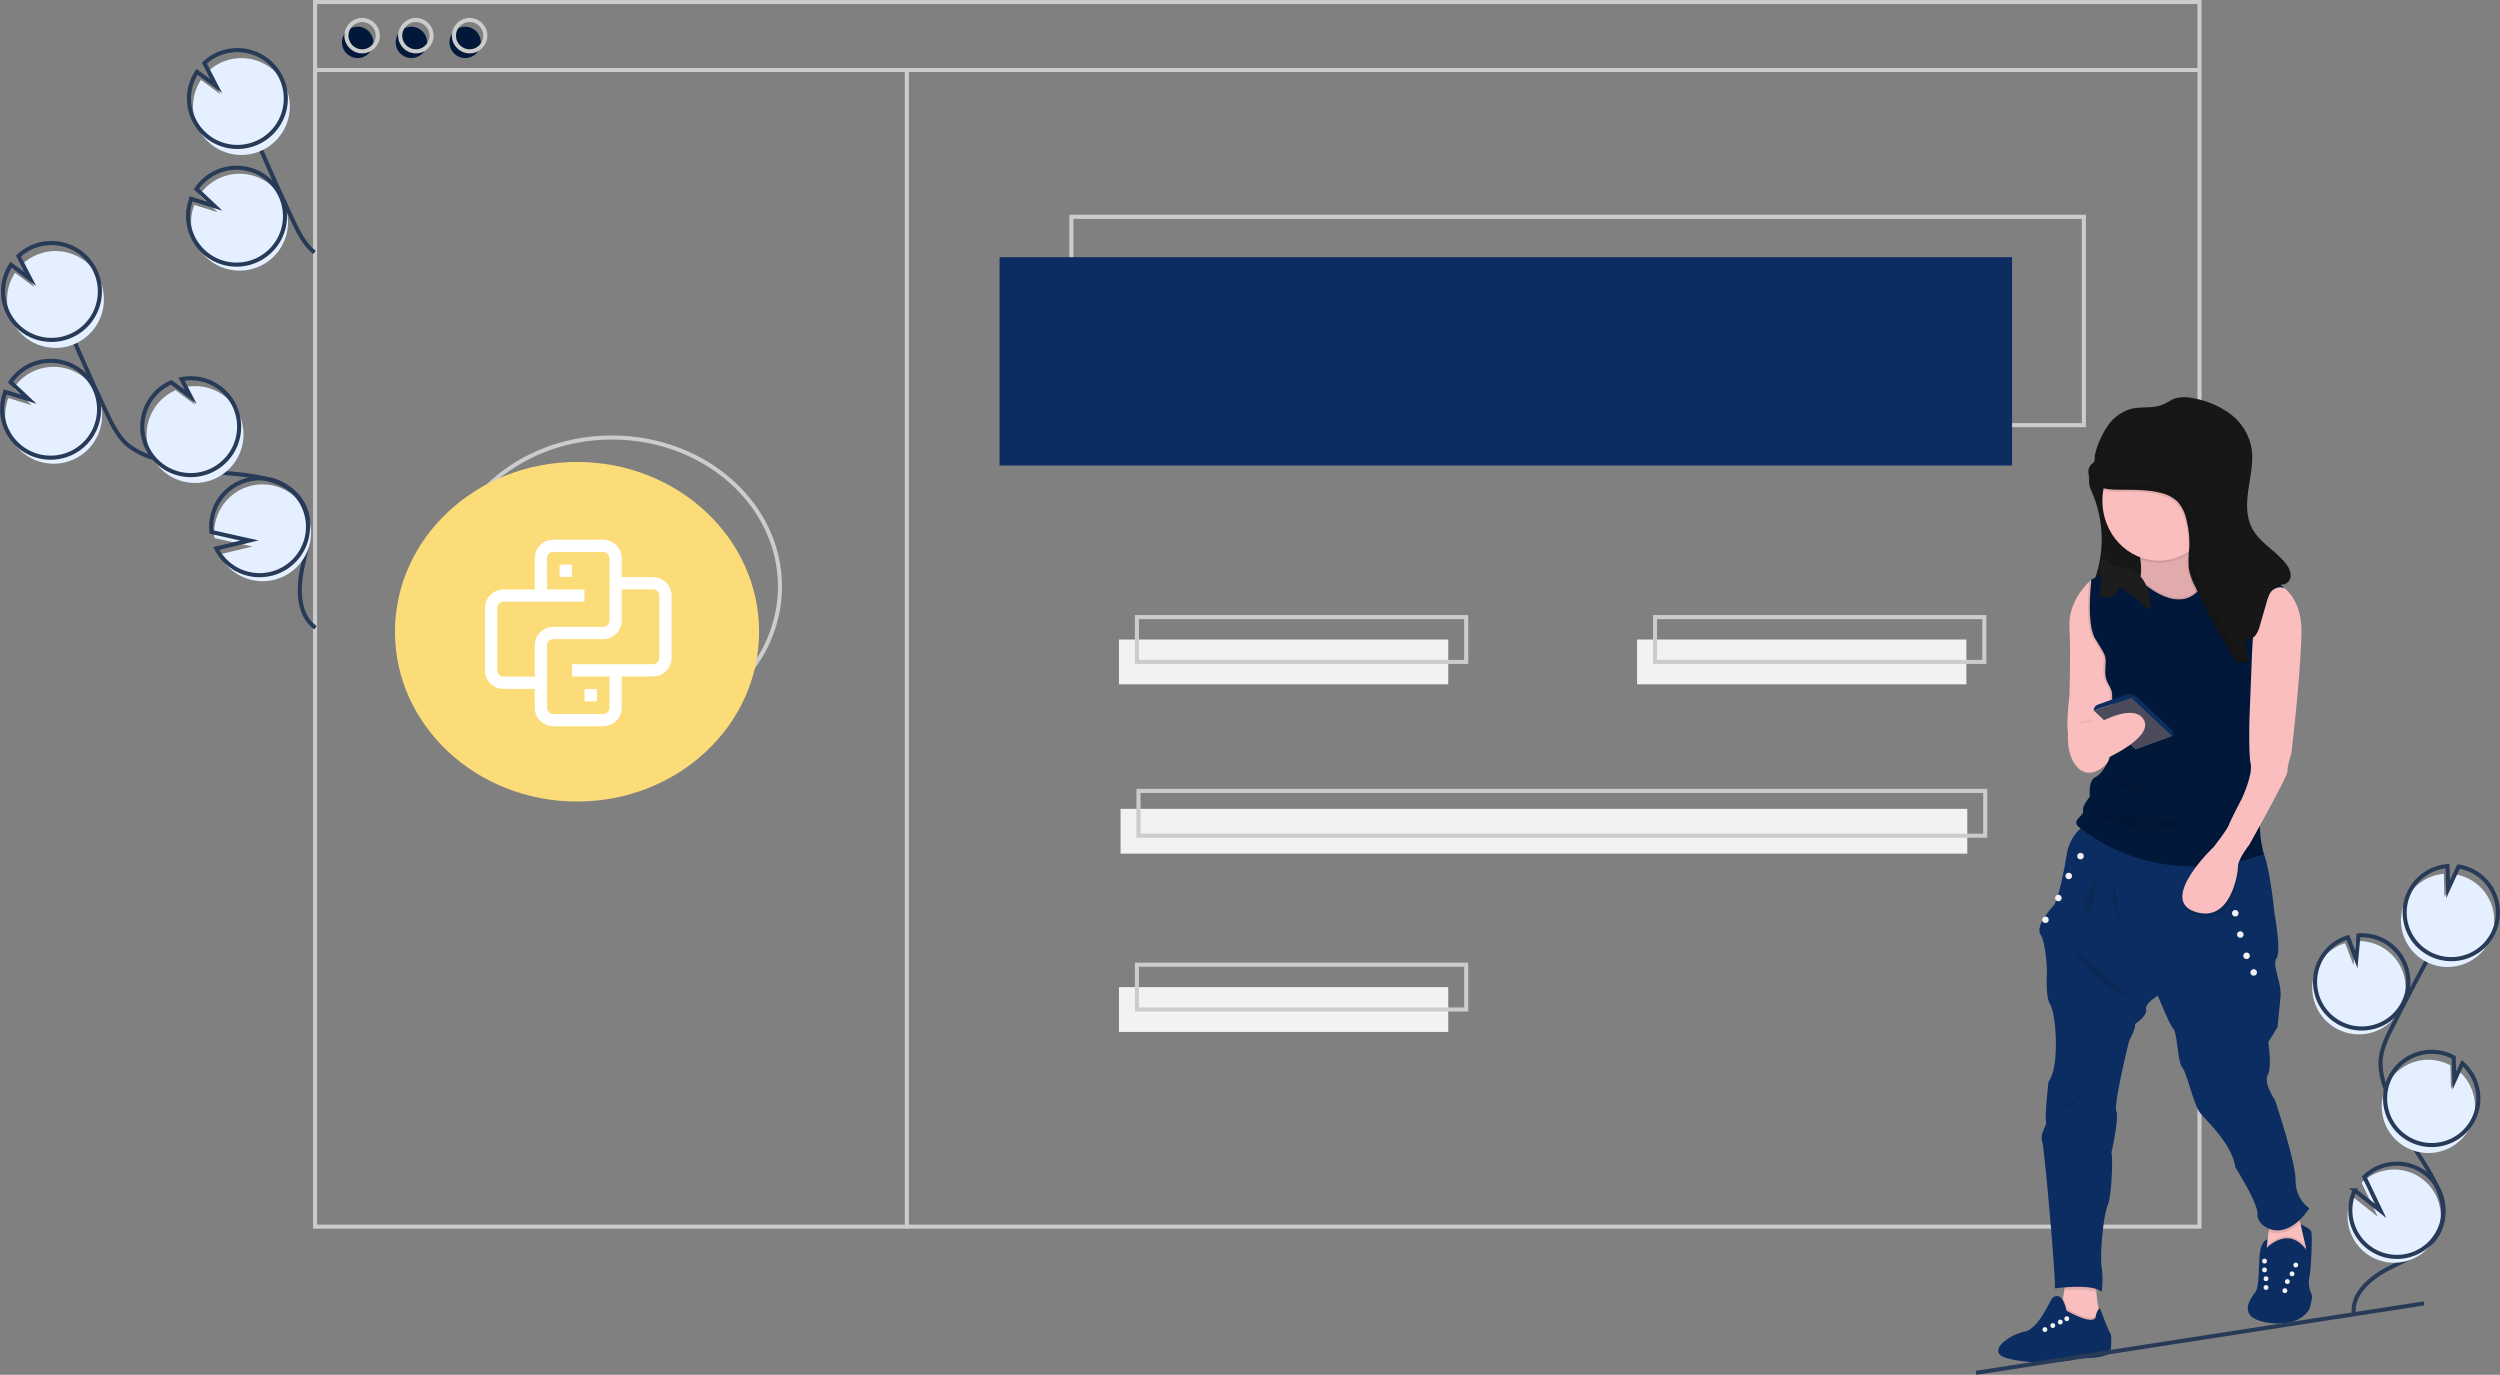 <svg xmlns="http://www.w3.org/2000/svg" width="611.046" height="336.034" viewBox="0 0 611.046 336.034">
  <rect x="0" y="0" width="611.046" height="336.034" fill="#808080" stroke="none"/>
  <g id="undraw_wordpress_utxt" transform="translate(0.038)">
    <rect id="Rectangle_444" data-name="Rectangle 444" width="247.471" height="50.918" transform="translate(261.829 52.993)" fill="none" stroke="#ccc" stroke-miterlimit="10" stroke-width="1"/>
    <path id="Path_3694" data-name="Path 3694" d="M250.224,356.967c7.057-11.027,20.418-18.467,35.739-18.467,22.678,0,41.063,16.3,41.063,36.409,0,12.856-7.515,24.156-18.863,30.635" transform="translate(-136.426 -231.565)" fill="none" stroke="#ccc" stroke-miterlimit="10" stroke-width="1"/>
    <rect id="Rectangle_445" data-name="Rectangle 445" width="247.471" height="50.918" transform="translate(244.276 62.862)" fill="#0b2d61"/>
    <circle id="Ellipse_319" data-name="Ellipse 319" cx="3.833" cy="3.833" r="3.833" transform="translate(83.54 6.523)" fill="#01183a"/>
    <circle id="Ellipse_320" data-name="Ellipse 320" cx="3.833" cy="3.833" r="3.833" transform="translate(96.68 6.523)" fill="#01183a"/>
    <circle id="Ellipse_321" data-name="Ellipse 321" cx="3.833" cy="3.833" r="3.833" transform="translate(109.82 6.523)" fill="#01183a"/>
    <path id="Path_3776" data-name="Path 3776" d="M0,0H460.593V299.316H0Z" transform="translate(76.97 0.5)" fill="none" stroke="#ccc" stroke-width="1"/>
    <path id="Path_3775" data-name="Path 3775" d="M0,0H460.593" transform="translate(76.97 17.109)" fill="none" stroke="#ccc" stroke-width="1"/>
    <circle id="Ellipse_322" data-name="Ellipse 322" cx="3.833" cy="3.833" r="3.833" transform="translate(84.635 4.88)" fill="none" stroke="#ccc" stroke-miterlimit="10" stroke-width="1"/>
    <circle id="Ellipse_323" data-name="Ellipse 323" cx="3.833" cy="3.833" r="3.833" transform="translate(97.775 4.88)" fill="none" stroke="#ccc" stroke-miterlimit="10" stroke-width="1"/>
    <circle id="Ellipse_324" data-name="Ellipse 324" cx="3.833" cy="3.833" r="3.833" transform="translate(110.915 4.88)" fill="none" stroke="#ccc" stroke-miterlimit="10" stroke-width="1"/>
    <path id="Path_3695" data-name="Path 3695" d="M61.528,329.694a11.837,11.837,0,1,0-14.585-17.467l4.433,4.189-5.7-1.77a11.792,11.792,0,0,0,.234,9.017,11.607,11.607,0,0,0,1.726,2.781A11.834,11.834,0,0,0,61.528,329.694Z" transform="translate(-43.664 -217.368)" fill="#e4efff"/>
    <path id="Path_3696" data-name="Path 3696" d="M130.418,355.469c-4.322-3.033-4.323-9.4-3.249-14.57s2.713-10.81.275-15.494c-3.5-6.732-12.71-7.137-20.264-7.856a71.26,71.26,0,0,1-16.451-3.566,19.225,19.225,0,0,1-6.02-3.024c-2.517-2.058-3.994-5.093-5.372-8.038q-6.889-14.713-13.079-29.741" transform="translate(-53.329 -202.053)" fill="none" stroke="#273a57" stroke-miterlimit="10" stroke-width="1"/>
    <path id="Path_3697" data-name="Path 3697" d="M60.186,327.01A11.837,11.837,0,1,0,45.6,309.543l4.433,4.189-5.7-1.77a11.792,11.792,0,0,0,.234,9.017,11.606,11.606,0,0,0,1.726,2.781,11.834,11.834,0,0,0,13.886,3.249Z" transform="translate(-43.056 -216.155)" fill="none" stroke="#273a57" stroke-miterlimit="10" stroke-width="1"/>
    <path id="Path_3698" data-name="Path 3698" d="M46.742,272.041a11.823,11.823,0,0,1,.947-11.315l4.714,3.5-2.909-5.639a11.835,11.835,0,1,1-2.752,13.451Z" transform="translate(-44.039 -194.045)" fill="#e4efff"/>
    <path id="Path_3699" data-name="Path 3699" d="M44.953,268.464a11.823,11.823,0,0,1,.947-11.315l4.714,3.5L47.7,255.013a11.835,11.835,0,1,1-2.752,13.451Z" transform="translate(-43.229 -192.429)" fill="none" stroke="#273a57" stroke-miterlimit="10" stroke-width="1"/>
    <path id="Path_3700" data-name="Path 3700" d="M124.666,338.276a11.835,11.835,0,0,0-7.026-22.443l2.236,4.333-4.769-3.545-.03.013a11.836,11.836,0,1,0,9.589,21.643Z" transform="translate(-72.232 -221.248)" fill="#e4efff"/>
    <path id="Path_3701" data-name="Path 3701" d="M122.728,334.773A11.835,11.835,0,0,0,115.7,312.33l2.236,4.333-4.769-3.545-.03.013a11.836,11.836,0,1,0,9.589,21.643Z" transform="translate(-71.355 -219.665)" fill="none" stroke="#273a57" stroke-miterlimit="10" stroke-width="1"/>
    <path id="Path_3702" data-name="Path 3702" d="M143.04,380.819a11.83,11.83,0,1,0-4.774-8.266l9.3,2.073-8.116,1.952A11.725,11.725,0,0,0,143.04,380.819Z" transform="translate(-85.88 -241.048)" fill="#e4efff"/>
    <path id="Path_3703" data-name="Path 3703" d="M141.7,378.135a11.83,11.83,0,1,0-4.774-8.266l9.3,2.073-8.116,1.952A11.725,11.725,0,0,0,141.7,378.135Z" transform="translate(-85.273 -239.835)" fill="none" stroke="#273a57" stroke-miterlimit="10" stroke-width="1"/>
    <path id="Path_3704" data-name="Path 3704" d="M1079.615,584.535a11.395,11.395,0,1,0,4.565-21.425l-.54,5.847-2.043-5.366a11.352,11.352,0,0,0-6.691,5.535,11.174,11.174,0,0,0-1.081,2.96A11.393,11.393,0,0,0,1079.615,584.535Z" transform="translate(-508.445 -333.06)" fill="#e4efff"/>
    <path id="Path_3705" data-name="Path 3705" d="M1092.021,648.223c-.271-5.076,4.552-8.859,9.106-11.118s9.8-4.368,11.9-9c3.018-6.653-2.146-13.868-6.089-20.017a68.608,68.608,0,0,1-7.073-14.58,18.5,18.5,0,0,1-1.286-6.357c.063-3.129,1.485-6.051,2.9-8.845q7.052-13.96,14.757-27.577" transform="translate(-516.789 -327.371)" fill="none" stroke="#273a57" stroke-miterlimit="10" stroke-width="1"/>
    <path id="Path_3706" data-name="Path 3706" d="M1080.855,581.925a11.395,11.395,0,1,0,4.566-21.425l-.54,5.847-2.043-5.366a11.353,11.353,0,0,0-6.691,5.535,11.169,11.169,0,0,0-1.081,2.96,11.393,11.393,0,0,0,5.789,12.449Z" transform="translate(-509.006 -331.881)" fill="none" stroke="#273a57" stroke-miterlimit="10" stroke-width="1"/>
    <path id="Path_3707" data-name="Path 3707" d="M1114.508,539.111a11.381,11.381,0,0,1,9.133-6l.148,5.652,2.543-5.554a11.394,11.394,0,1,1-11.824,5.907Z" transform="translate(-526.365 -319.516)" fill="#e4efff"/>
    <path id="Path_3708" data-name="Path 3708" d="M1116.158,535.63a11.381,11.381,0,0,1,9.133-6l.147,5.652,2.543-5.554a11.394,11.394,0,1,1-11.824,5.907Z" transform="translate(-527.112 -317.943)" fill="none" stroke="#273a57" stroke-miterlimit="10" stroke-width="1"/>
    <path id="Path_3709" data-name="Path 3709" d="M1110.632,637.455a11.394,11.394,0,0,0,12.826-18.656l-1.954,4.268-.148-5.719-.027-.015a11.394,11.394,0,1,0-10.7,20.122Z" transform="translate(-522.478 -356.969)" fill="#e4efff"/>
    <path id="Path_3710" data-name="Path 3710" d="M1112.132,633.906a11.394,11.394,0,0,0,12.826-18.656L1123,619.518l-.148-5.719-.027-.015a11.394,11.394,0,1,0-10.7,20.122Z" transform="translate(-523.157 -355.366)" fill="none" stroke="#273a57" stroke-miterlimit="10" stroke-width="1"/>
    <path id="Path_3711" data-name="Path 3711" d="M1089.324,676.648a11.389,11.389,0,1,0,3.425-8.527l3.956,8.277-6.3-4.988A11.287,11.287,0,0,0,1089.324,676.648Z" transform="translate(-515.57 -379.022)" fill="#e4efff"/>
    <path id="Path_3712" data-name="Path 3712" d="M1090.564,674.037a11.389,11.389,0,1,0,3.425-8.527l3.956,8.277-6.3-4.988a11.289,11.289,0,0,0-1.081,5.238Z" transform="translate(-516.131 -377.841)" fill="none" stroke="#273a57" stroke-miterlimit="10" stroke-width="1"/>
    <path id="Path_3713" data-name="Path 3713" d="M144.528,243.694a11.837,11.837,0,1,0-14.585-17.467l4.433,4.189-5.7-1.77a11.792,11.792,0,0,0,.234,9.017,11.607,11.607,0,0,0,1.726,2.781A11.834,11.834,0,0,0,144.528,243.694Z" transform="translate(-81.221 -178.562)" fill="#e4efff"/>
    <path id="Path_3714" data-name="Path 3714" d="M167.709,224.959c-2.517-2.058-3.994-5.093-5.372-8.038q-6.889-14.713-13.079-29.741" transform="translate(-90.886 -163.244)" fill="none" stroke="#273a57" stroke-miterlimit="10" stroke-width="1"/>
    <path id="Path_3715" data-name="Path 3715" d="M143.187,241.01A11.837,11.837,0,1,0,128.6,223.543l4.433,4.189-5.7-1.77a11.792,11.792,0,0,0,.234,9.017,11.607,11.607,0,0,0,1.726,2.781A11.834,11.834,0,0,0,143.187,241.01Z" transform="translate(-80.614 -177.347)" fill="none" stroke="#273a57" stroke-miterlimit="10" stroke-width="1"/>
    <path id="Path_3716" data-name="Path 3716" d="M129.742,186.041a11.823,11.823,0,0,1,.947-11.315l4.714,3.5-2.909-5.639a11.835,11.835,0,1,1-2.752,13.451Z" transform="translate(-81.596 -155.204)" fill="#e4efff"/>
    <path id="Path_3717" data-name="Path 3717" d="M127.953,182.464a11.823,11.823,0,0,1,.947-11.315l4.714,3.5-2.91-5.639a11.835,11.835,0,1,1-2.752,13.451Z" transform="translate(-80.787 -153.586)" fill="none" stroke="#273a57" stroke-miterlimit="10" stroke-width="1"/>
    <path id="Path_3777" data-name="Path 3777" d="M0,0V283.132" transform="translate(221.612 17.109)" fill="none" stroke="#ccc" stroke-width="1"/>
    <rect id="Rectangle_447" data-name="Rectangle 447" width="80.483" height="10.95" transform="translate(273.459 156.31)" fill="#f2f2f2"/>
    <rect id="Rectangle_448" data-name="Rectangle 448" width="80.483" height="10.95" transform="translate(400.097 156.31)" fill="#f2f2f2"/>
    <rect id="Rectangle_449" data-name="Rectangle 449" width="80.483" height="10.95" transform="translate(277.844 150.829)" fill="none" stroke="#ccc" stroke-miterlimit="10" stroke-width="1"/>
    <rect id="Rectangle_450" data-name="Rectangle 450" width="80.483" height="10.95" transform="translate(273.459 241.272)" fill="#f2f2f2"/>
    <rect id="Rectangle_451" data-name="Rectangle 451" width="80.483" height="10.95" transform="translate(277.844 235.791)" fill="none" stroke="#ccc" stroke-miterlimit="10" stroke-width="1"/>
    <rect id="Rectangle_452" data-name="Rectangle 452" width="206.956" height="10.95" transform="translate(273.845 197.695)" fill="#f2f2f2"/>
    <rect id="Rectangle_453" data-name="Rectangle 453" width="206.956" height="10.95" transform="translate(278.232 193.31)" fill="none" stroke="#ccc" stroke-miterlimit="10" stroke-width="1"/>
    <rect id="Rectangle_454" data-name="Rectangle 454" width="80.483" height="10.95" transform="translate(404.483 150.829)" fill="none" stroke="#ccc" stroke-miterlimit="10" stroke-width="1"/>
    <path id="Path_3718" data-name="Path 3718" d="M974.035,355.535a11.234,11.234,0,0,0,.658,1.721,29,29,0,0,1,.358,21.827,42.31,42.31,0,0,1,5.889.347,12.462,12.462,0,0,0,5.819-.641,5.907,5.907,0,0,0,3.679-4.444c.359-2.741-1.636-5.132-3.388-7.213-1.785-2.12-3.509-4.458-4.037-7.223-.581-3.039.246-6.6-1.674-8.971a1.856,1.856,0,0,0-.638-.544,7.33,7.33,0,0,0-4.755.128A4.853,4.853,0,0,0,974.035,355.535Z" transform="translate(-463.357 -236.806)" fill="#171717"/>
    <path id="Path_3719" data-name="Path 3719" d="M1060.467,707.3a13.813,13.813,0,0,1-.645,2.687s-1.989,4.578-10.171,3.344c-5.345-.807-5.309-3.312-4.423-5.252a12.517,12.517,0,0,1,1.459-2.271c.8-1.075.716-5.175,1-8.915s1.968-3.933,1.968-3.933l.1,4.21c3.186-4.179,5.414.716,5.414.716s4.53.094,3.976-2.228c-.59-2.474-1.471-6.391-1.471-6.391s2.192,1.017,2.589,1.734-.079,10.31-.437,11.224a6.532,6.532,0,0,0,.518,4.1A1.563,1.563,0,0,1,1060.467,707.3Z" transform="translate(-495.418 -390.058)" fill="#0b2d61"/>
    <path id="Path_3720" data-name="Path 3720" d="M1062.667,690.482a4.461,4.461,0,0,1-3.119,4.251,6.008,6.008,0,0,1-5.247-.8,3.079,3.079,0,0,1-1.3-2.887l.126-1.058.458-3.857.63-5.314s6.78-3.453,6.328-2.149c-.169.487.205,2.68.743,5.235.382,1.827.845,3.838,1.254,5.543a4.4,4.4,0,0,1,.122,1.037Z" transform="translate(-499.129 -385.129)" fill="#fbbebe"/>
    <path id="Path_3721" data-name="Path 3721" d="M1052.26,697.571s5.871-6.9,10.677.627l-.806,4.819h-9.871Z" transform="translate(-498.802 -392.509)" opacity="0.1"/>
    <path id="Path_3722" data-name="Path 3722" d="M1052.26,698.444s5.871-6.9,10.677.627l-.806,4.819h-9.871Z" transform="translate(-498.802 -392.904)" fill="#0b2d61"/>
    <circle id="Ellipse_325" data-name="Ellipse 325" cx="0.597" cy="0.597" r="0.597" transform="translate(560.491 308.598)" fill="#f2f2f2"/>
    <circle id="Ellipse_326" data-name="Ellipse 326" cx="0.597" cy="0.597" r="0.597" transform="translate(552.859 307.641)" fill="#f2f2f2"/>
    <circle id="Ellipse_327" data-name="Ellipse 327" cx="0.597" cy="0.597" r="0.597" transform="translate(558.433 312.644)" fill="#f2f2f2"/>
    <circle id="Ellipse_328" data-name="Ellipse 328" cx="0.597" cy="0.597" r="0.597" transform="translate(553.221 311.943)" fill="#f2f2f2"/>
    <circle id="Ellipse_329" data-name="Ellipse 329" cx="0.597" cy="0.597" r="0.597" transform="translate(559.588 310.749)" fill="#f2f2f2"/>
    <circle id="Ellipse_330" data-name="Ellipse 330" cx="0.597" cy="0.597" r="0.597" transform="translate(552.859 309.792)" fill="#f2f2f2"/>
    <circle id="Ellipse_331" data-name="Ellipse 331" cx="0.597" cy="0.597" r="0.597" transform="translate(557.836 314.865)" fill="#f2f2f2"/>
    <circle id="Ellipse_332" data-name="Ellipse 332" cx="0.597" cy="0.597" r="0.597" transform="translate(553.221 314.094)" fill="#f2f2f2"/>
    <path id="Path_3723" data-name="Path 3723" d="M970.982,723.27l-8.12,2.746s-4.3-4.3-3.1-5.612c.509-.561.953-2.424,1.292-4.377.11-.616.208-1.244.294-1.841.282-1.942.444-3.573.444-3.573s9.433-4.537,7.881,0a11.177,11.177,0,0,0-.447,3.969,26.341,26.341,0,0,0,.5,3.974A37.856,37.856,0,0,0,970.982,723.27Z" transform="translate(-456.85 -398.805)" fill="#fbbebe"/>
    <path id="Path_3724" data-name="Path 3724" d="M970.982,729.412l-8.12,2.746s-4.3-4.3-3.1-5.612c.509-.561.953-2.424,1.292-4.377a8.489,8.489,0,0,1,.948,2.646c7.014,3.852,7.133,1.552,7.133,1.552a4.265,4.265,0,0,1,.595-1.669,37.844,37.844,0,0,0,1.256,4.714Z" transform="translate(-456.85 -404.946)" opacity="0.1"/>
    <path id="Path_3725" data-name="Path 3725" d="M961.022,735.311s-1.4,1.044-5.521,1.194a21.715,21.715,0,0,0-3.212.362,40.124,40.124,0,0,1-13.172.356,28.581,28.581,0,0,1-3.35-.658c-4.239-1.165-1.015-3.85-1.015-3.85s.2-.177.554-.442a11.573,11.573,0,0,1,4.671-2.216c2.656-.418,5.1-5.134,5.1-5.134l1.672-3.016c2.6-2.238,3.494,3.016,3.494,3.016,7.014,3.852,7.133,1.552,7.133,1.552.389-2.061,1.106-2.061,1.106-2.061s1.748,4.707,2.381,5.882a1.161,1.161,0,0,0,.155.239C961.439,730.952,961.022,735.311,961.022,735.311Z" transform="translate(-445.211 -404.576)" fill="#0b2d61"/>
    <circle id="Ellipse_333" data-name="Ellipse 333" cx="0.597" cy="0.597" r="0.597" transform="translate(504.52 321.719)" fill="#f2f2f2"/>
    <circle id="Ellipse_334" data-name="Ellipse 334" cx="0.597" cy="0.597" r="0.597" transform="translate(501.101 323.391)" fill="#f2f2f2"/>
    <circle id="Ellipse_335" data-name="Ellipse 335" cx="0.597" cy="0.597" r="0.597" transform="translate(502.939 322.535)" fill="#f2f2f2"/>
    <circle id="Ellipse_336" data-name="Ellipse 336" cx="0.597" cy="0.597" r="0.597" transform="translate(499.177 324.376)" fill="#f2f2f2"/>
    <path id="Path_3726" data-name="Path 3726" d="M971.153,710.613a11.176,11.176,0,0,0-.447,3.969c-2.118-.712-5.588-.588-7.878-.4.282-1.942.444-3.573.444-3.573S972.7,706.076,971.153,710.613Z" transform="translate(-458.334 -398.804)" opacity="0.1"/>
    <path id="Path_3727" data-name="Path 3727" d="M1061.785,683.9c-2.935,2.878-5.741,3.057-7.7,2.228l.63-5.314s6.78-3.453,6.328-2.149C1060.876,679.155,1061.248,681.347,1061.785,683.9Z" transform="translate(-499.626 -385.129)" opacity="0.1"/>
    <path id="Path_3728" data-name="Path 3728" d="M963.99,509.451s-4.657,2.627-5.493,7.762-2.269,11.7-3.343,12.9-4.418,5.015-3.1,7.045,1.552,8.956,1.552,8.956-.478,6.209.836,8.239,2.388,14.926-.478,18.747c0,0-.955,8.836-.6,9.672s-1.552,2.985-.955,4.776,3.463,34.748,3.1,36.061c0,0,9.075-1.313,11.463.836a23.518,23.518,0,0,0,0-6.09c-.478-2.507.358-12.418,1.433-14.926s1.313-12.06.955-13.015c0,0,1.911-8.478,1.194-10.15s3.1-17.075,3.1-17.075,1.911-3.7,1.433-4.179c0,0,3.1-2.03,2.746-3.582s2.866-3.343,2.866-3.343,2.866,7.045,3.821,8.12.993,8,2.168,9.433,2.728,8.956,4.28,10.985,7.761,7.4,8.717,13.493c0,0,5.612,8.717,5.373,11.463s6.329,7.762,12.657-1.552a8.275,8.275,0,0,1-3.343-6.806c0-4.657-5.015-19.583-5.015-19.583s-2.866-4.179-1.791-6.209.119-8,.119-8l2.269-3.7s.358-3.582.716-7.284-2.149-7.762-.955-9.553-.478-10.74-.478-10.74-1.486-15.426-3.7-16.365S963.99,509.451,963.99,509.451Z" transform="translate(-453.32 -308.692)" fill="#0b2d61"/>
    <path id="Path_3729" data-name="Path 3729" d="M980.528,439.185s-2.453.279-5.431.561c-4.308.406-9.717.817-10.362.394-1.089-.716,0-9.791,0-9.791s.375-9.911.017-16.836c-.291-5.619,3.429-9.746,4.841-11.1.33-.315.533-.48.533-.48l1.194.955,6.806,11.582Z" transform="translate(-458.978 -260.238)" fill="#fbbebe"/>
    <path id="Path_3730" data-name="Path 3730" d="M1020.594,384.241l-6.687,4.06-10.985,8.359s-11.344-5.97-8.478-9.433a5.369,5.369,0,0,0,1.048-2.343c.862-3.988-1.048-9.717-1.048-9.717s14.945-20.182,14.09-4.537c-.344,6.286,1.536,9.717,3.907,11.575A11.609,11.609,0,0,0,1020.594,384.241Z" transform="translate(-472.43 -243.413)" fill="#fbbebe"/>
    <path id="Path_3731" data-name="Path 3731" d="M1020.594,384.241l-6.687,4.06-10.985,8.359s-11.344-5.97-8.478-9.433a5.369,5.369,0,0,0,1.048-2.343c.862-3.988-1.048-9.717-1.048-9.717s14.945-20.182,14.09-4.537c-.344,6.286,1.536,9.717,3.907,11.575A11.609,11.609,0,0,0,1020.594,384.241Z" transform="translate(-472.43 -243.413)" opacity="0.1"/>
    <ellipse id="Ellipse_337" data-name="Ellipse 337" cx="13.829" cy="14.651" rx="13.829" ry="14.651" transform="translate(513.819 108.212)" opacity="0.1"/>
    <ellipse id="Ellipse_338" data-name="Ellipse 338" cx="13.829" cy="14.651" rx="13.829" ry="14.651" transform="translate(513.819 107.734)" fill="#fbbebe"/>
    <path id="Path_3732" data-name="Path 3732" d="M1020.594,398.72l-6.687,4.06-10.985,8.359s-11.344-5.97-8.478-9.433a5.369,5.369,0,0,0,1.048-2.343c12.514,10.7,16.316-.375,16.949-2.68A11.609,11.609,0,0,0,1020.594,398.72Z" transform="translate(-472.43 -257.88)" fill="#01183a" opacity="0.1"/>
    <path id="Path_3733" data-name="Path 3733" d="M984.66,439.185s-2.453.279-5.431.561c-.117-2.57-.506-5.476-.435-7.248.119-2.985.119-3.343-.836-5.015s-.836-2.985-.716-5.134c.115-2.059-.43-2.474-2.367-5.763l-.26-.447c-.951-1.638-1.223-4.6-1.232-7.4a.07.07,0,0,0,0-.031c0-.666.009-1.323.033-1.949,0-.026,0-.053,0-.079.069-1.891.224-3.5.306-4.27.33-.315.533-.48.533-.48l1.194.955,6.806,11.582Z" transform="translate(-463.11 -260.238)" opacity="0.1"/>
    <path id="Path_3734" data-name="Path 3734" d="M1017.621,400.07c-.009,0,1.442,1.093,1.433,1.09-4.323-1.865-6.775,7.53-7.432,10.486-.122.544-.182.869-.182.869s.076.793.172,2.054c.322,4.222.876,13.677-.411,15.977a3.565,3.565,0,0,0-.308.767,16.151,16.151,0,0,0-.148,5.536,55.487,55.487,0,0,0,1.053,6.235s2.866,7.284,1.672,12.06a17.71,17.71,0,0,0-.349,5.416,32.03,32.03,0,0,0,.757,4.941c.112.475.189.747.189.747q-2.7.924-5.28,1.533a51.219,51.219,0,0,1-10.212,1.383,45.337,45.337,0,0,1-29.436-9.333c-.2-.167-.351-.3-.447-.389-1.672-1.552,1.552-2.746,1.194-3.821s1.634-3.463,1.634-3.463-.439-3.94,1.352-4.776,3.1-3.7,4.115-6.09-.174-8.6-.055-11.582.119-3.343-.836-5.015-.836-2.985-.716-5.135c.115-2.059-.43-2.474-2.367-5.763l-.26-.447c-.951-1.638.531-4.46.521-7.259,0-.01.55.01.547,0,0-.666-1.119-1.564-1.095-2.19,0-.026-.547-.521-.547-.547a17.736,17.736,0,0,0-.262-4.213c9.553-4.9,11.821.205,11.821.205,13.971,12.024,17.142-3,17.142-3,7.6-2.6,17.605,4.4,18.176,4.807Z" transform="translate(-460.769 -257.43)" fill="#01183a"/>
    <path id="Path_3735" data-name="Path 3735" d="M964.673,466.919s-1.2,6.377,2.261,9.935a3.887,3.887,0,0,0,4.5.773,6.091,6.091,0,0,0,2.914-2.477C975.294,473.032,972.315,462.68,964.673,466.919Z" transform="translate(-459.078 -289.161)" fill="#fbbebe"/>
    <path id="Path_3736" data-name="Path 3736" d="M1046.475,446.085a3.564,3.564,0,0,0-.308.767l.547-13.961.172-2.782C1047.209,434.33,1047.762,443.785,1046.475,446.085Z" transform="translate(-496.045 -272.982)" opacity="0.1"/>
    <path id="Path_3737" data-name="Path 3737" d="M1035.105,489.1a17.72,17.72,0,0,0-.349,5.416c-.774,1.4-1.435,2.591-1.865,3.365l-.533.95a22.549,22.549,0,0,0-1.937,2.906,5.619,5.619,0,0,0-.809,2.362c0,1.836-1.851,14.076-10.627,11.031-5.667-1.965-2.049-7.988,1.225-12.01a44.978,44.978,0,0,1,3.492-3.811s1.013-1.29,1.984-2.639a16.028,16.028,0,0,0,1.717-2.734c.418-1.194,3.174-6.448,3.174-6.448s2.737-5.791,2.14-8.478a51.677,51.677,0,0,1-.337-8.206,55.46,55.46,0,0,0,1.053,6.235S1036.3,484.32,1035.105,489.1Z" transform="translate(-482.403 -291.348)" opacity="0.1"/>
    <path id="Path_3738" data-name="Path 3738" d="M1040.517,405.531s4.3,2.985,4.179,10.747-1.552,21.195-1.552,21.195l-.9,8.359s-1.135,3.4-.955,4.418-9.377,18.031-9.377,18.031-2.746,3.434-2.746,5.269-1.851,14.075-10.627,11.03,4.716-15.821,4.716-15.821,3.284-4.179,3.7-5.373,3.176-6.448,3.176-6.448,2.736-5.791,2.139-8.478-.239-12.441-.239-12.441l.6-15.262.239-3.881S1035.08,403.979,1040.517,405.531Z" transform="translate(-482.202 -261.776)" fill="#fbbebe"/>
    <path id="Path_3739" data-name="Path 3739" d="M977.007,455.565l6.516-2.367a3.084,3.084,0,0,1,3.171.657l8.647,8.167s.478,1.311-.159,1.253-9.951-9.372-9.951-9.372l-9.234,3.1h0a1.534,1.534,0,0,1,1.01-1.442Z" transform="translate(-464.293 -283.335)" fill="#0b2d61"/>
    <path id="Path_3740" data-name="Path 3740" d="M943.17,323.379l8.956-3.245-9.95-9.372-9.234,3.1Z" transform="translate(-421.237 -140.193)" fill="#4b4b5b"/>
    <circle id="Ellipse_339" data-name="Ellipse 339" cx="0.796" cy="0.796" r="0.796" transform="translate(507.684 208.458)" fill="#f2f2f2"/>
    <circle id="Ellipse_340" data-name="Ellipse 340" cx="0.796" cy="0.796" r="0.796" transform="translate(502.271 218.698)" fill="#f2f2f2"/>
    <circle id="Ellipse_341" data-name="Ellipse 341" cx="0.796" cy="0.796" r="0.796" transform="translate(545.513 222.421)" fill="#f2f2f2"/>
    <circle id="Ellipse_342" data-name="Ellipse 342" cx="0.796" cy="0.796" r="0.796" transform="translate(550.016 236.888)" fill="#f2f2f2"/>
    <circle id="Ellipse_343" data-name="Ellipse 343" cx="0.796" cy="0.796" r="0.796" transform="translate(548.264 232.816)" fill="#f2f2f2"/>
    <circle id="Ellipse_344" data-name="Ellipse 344" cx="0.796" cy="0.796" r="0.796" transform="translate(546.74 227.618)" fill="#f2f2f2"/>
    <circle id="Ellipse_345" data-name="Ellipse 345" cx="0.796" cy="0.796" r="0.796" transform="translate(504.798 213.306)" fill="#f2f2f2"/>
    <circle id="Ellipse_346" data-name="Ellipse 346" cx="0.796" cy="0.796" r="0.796" transform="translate(499.113 224.015)" fill="#f2f2f2"/>
    <path id="Path_3741" data-name="Path 3741" d="M1021.792,401.153l0,.007c-4.323-1.865-6.775,7.53-7.432,10.486l-6.789-9.717s-2.785,4.456-11.781,5.134-11.184-6.847-11.184-6.847c-1.235-.1-6.825,9.968-8.855,13.581l-.26-.447c-.95-1.638-1.223-4.6-1.232-7.4a.068.068,0,0,0,0-.031c.007-.65.019-1.3.033-1.949,0-.026,0-.053,0-.079.1-2.651.361-4.75.361-4.75,9.553-4.9,11.821.205,11.821.205,13.971,12.024,17.142-3,17.142-3C1011.22,393.748,1021.223,400.748,1021.792,401.153Z" transform="translate(-463.505 -257.465)" fill="#01183a"/>
    <path id="Path_3742" data-name="Path 3742" d="M964.293,565.065c.119.3,10.15,11.881,13.851,12.478S964.293,565.065,964.293,565.065Z" transform="translate(-458.997 -333.965)" opacity="0.1"/>
    <path id="Path_3743" data-name="Path 3743" d="M974.834,532.617s.1,8.166-2.406,10.011S974.834,532.617,974.834,532.617Z" transform="translate(-462.355 -319.305)" opacity="0.1"/>
    <path id="Path_3744" data-name="Path 3744" d="M985.148,537.913s-.239,9.612,3.343,11.881C988.492,549.794,981.924,543.406,985.148,537.913Z" transform="translate(-468.031 -321.697)" opacity="0.1"/>
    <path id="Path_3745" data-name="Path 3745" d="M970.576,628.095s-6.687,4.955-8.538,5.314S970.576,628.095,970.576,628.095Z" transform="translate(-457.877 -362.452)" opacity="0.1"/>
    <path id="Path_3746" data-name="Path 3746" d="M974.061,337.682c-1.441,1.214-.922,3.734.55,4.91s3.484,1.356,5.368,1.4c3.625.093,7.309-.117,10.824.775a8.774,8.774,0,0,1,4.152,2.127,9.344,9.344,0,0,1,2.158,4.293,23.511,23.511,0,0,1,.738,7.2,24.957,24.957,0,0,0-.107,4.88,15.6,15.6,0,0,0,1.523,4.341,180.367,180.367,0,0,0,9.224,17.112,3.184,3.184,0,0,0,1.2,1.315,3.251,3.251,0,0,0,2.737-.424,20.554,20.554,0,0,1-.845-5.185,2.318,2.318,0,0,0,2.45-.856,6.8,6.8,0,0,0,1.116-2.509l1.607-5.536c.5-1.712,1.234-3.677,2.943-4.181a10.66,10.66,0,0,0,1.806-.421,2.311,2.311,0,0,0,1.115-2.277,4.918,4.918,0,0,0-1.078-2.431c-2.417-3.252-6.448-5.181-8.335-8.767-1.62-3.08-1.339-6.786-.8-10.224s1.278-6.974.456-10.355a13.72,13.72,0,0,0-5.325-7.628,21.478,21.478,0,0,0-8.709-3.581,8.7,8.7,0,0,0-4.4.03c-1.086.367-2.016,1.091-3.075,1.528-2.408.991-5.183.4-7.709,1.03a10.366,10.366,0,0,0-5.7,4.12,21.868,21.868,0,0,0-2.986,6.494c-.465,1.518.281,2.126-1.075,2.951" transform="translate(-463.031 -223.838)" opacity="0.1"/>
    <path id="Path_3747" data-name="Path 3747" d="M974.5,336.81c-1.441,1.214-.922,3.734.55,4.91s3.484,1.356,5.368,1.4c3.625.094,7.309-.117,10.824.775a8.775,8.775,0,0,1,4.152,2.127,9.343,9.343,0,0,1,2.158,4.293,23.507,23.507,0,0,1,.738,7.2,24.956,24.956,0,0,0-.107,4.88,15.6,15.6,0,0,0,1.523,4.341,180.369,180.369,0,0,0,9.224,17.112,3.184,3.184,0,0,0,1.2,1.315,3.251,3.251,0,0,0,2.737-.424,20.553,20.553,0,0,1-.845-5.185,2.318,2.318,0,0,0,2.45-.856,6.8,6.8,0,0,0,1.116-2.509l1.607-5.536c.5-1.712,1.234-3.677,2.943-4.181a10.662,10.662,0,0,0,1.806-.421,2.312,2.312,0,0,0,1.115-2.277,4.92,4.92,0,0,0-1.078-2.431c-2.417-3.252-6.448-5.181-8.335-8.767-1.62-3.08-1.339-6.786-.8-10.224s1.278-6.974.456-10.355a13.72,13.72,0,0,0-5.325-7.628,21.48,21.48,0,0,0-8.709-3.581,8.7,8.7,0,0,0-4.4.03c-1.086.367-2.016,1.091-3.075,1.528-2.408.991-5.183.4-7.709,1.03a10.366,10.366,0,0,0-5.7,4.119,21.87,21.87,0,0,0-2.986,6.494c-.465,1.518.281,2.126-1.076,2.951" transform="translate(-463.228 -223.444)" fill="#171717"/>
    <path id="Path_3748" data-name="Path 3748" d="M972.471,465.582S983.4,458.3,986.5,462.776s-9.612,9.97-9.612,9.97Z" transform="translate(-462.697 -287.088)" fill="#fbbebe"/>
    <path id="Path_3749" data-name="Path 3749" d="M978.526,399.992c-.04.7-.175,1.563-.566,1.69,1.02-.024,2.024.726,3.036.5a3.1,3.1,0,0,0,1.917-1.977.921.921,0,0,1,.256-.422c.106-.062.222,0,.328.063a31.874,31.874,0,0,1,5.5,4.149c.56.521,1.181,1.086,1.794.814a13.7,13.7,0,0,0-1.173-5.745,7.343,7.343,0,0,0-3.13-3.424,9.588,9.588,0,0,0-3.681-.958,3.688,3.688,0,0,1-1.586-.395c-.543-.319-2.276-2.39-2.665-.882a16.552,16.552,0,0,0,.06,3.084C978.622,397.66,978.593,398.829,978.526,399.992Z" transform="translate(-465.181 -256.155)" fill="#1d1d1d"/>
    <g id="Group_627" data-name="Group 627" transform="translate(510.485 102.967)" opacity="0.1">
      <path id="Path_3750" data-name="Path 3750" d="M1011.208,397.253a3.186,3.186,0,0,1-1.2-1.315,180.389,180.389,0,0,1-9.224-17.112,15.607,15.607,0,0,1-1.523-4.341,24.97,24.97,0,0,1,.107-4.88,23.509,23.509,0,0,0-.738-7.2,9.345,9.345,0,0,0-2.158-4.293,8.774,8.774,0,0,0-4.152-2.127c-3.515-.892-7.2-.681-10.823-.775-1.883-.049-3.9-.229-5.368-1.4a3.709,3.709,0,0,1-1.226-3.934,2.369,2.369,0,0,1-.305.244c-1.405,1.223-.886,3.716.576,4.884s3.484,1.356,5.368,1.4c3.625.093,7.309-.117,10.824.775a8.775,8.775,0,0,1,4.152,2.127,9.345,9.345,0,0,1,2.158,4.293,23.505,23.505,0,0,1,.738,7.2,24.961,24.961,0,0,0-.107,4.88,15.607,15.607,0,0,0,1.523,4.341,180.331,180.331,0,0,0,9.224,17.112,3.185,3.185,0,0,0,1.2,1.315,3.251,3.251,0,0,0,2.737-.424c-.072-.24-.138-.482-.2-.724a2.181,2.181,0,0,1-1.582-.045Z" transform="translate(-973.77 -339.69)"/>
      <path id="Path_3751" data-name="Path 3751" d="M974.989,350.4c.058-.035.107-.07.157-.1.009-.008.017-.018.026-.026Z" transform="translate(-974.322 -339.871)"/>
      <path id="Path_3752" data-name="Path 3752" d="M976.8,340.507c-.05.034-.1.069-.157.1l.183-.13c-.01.008-.017.017-.026.026,1.133-.775.473-1.394.918-2.847a22.091,22.091,0,0,1,2.914-6.388,12.664,12.664,0,0,0-.884,1.088,21.871,21.871,0,0,0-2.986,6.494,10.162,10.162,0,0,0-.234,1.935A2.279,2.279,0,0,1,976.8,340.507Z" transform="translate(-975.017 -331.272)"/>
      <path id="Path_3753" data-name="Path 3753" d="M1060.587,401.485a10.663,10.663,0,0,1-1.806.421,3.482,3.482,0,0,0-2,1.764,2.868,2.868,0,0,1,1.042-.57,10.657,10.657,0,0,0,1.806-.421,2.037,2.037,0,0,0,.99-1.213Z" transform="translate(-1011.333 -363.035)"/>
      <path id="Path_3754" data-name="Path 3754" d="M1045.61,425.832q.021.621.08,1.24a2.69,2.69,0,0,0,1.415-.9,3.989,3.989,0,0,0,.474-.738A2.129,2.129,0,0,1,1045.61,425.832Z" transform="translate(-1006.277 -373.879)"/>
    </g>
    <path id="Path_3755" data-name="Path 3755" d="M967.644,465.727s2.881-1.166,4.573-.907" transform="translate(-460.513 -288.659)" opacity="0.1"/>
    <path id="Path_3756" data-name="Path 3756" d="M982.816,490.477s1.462,2.269,8.855,3.224S982.816,490.477,982.816,490.477Z" transform="translate(-467.378 -300.268)" opacity="0.1"/>
    <path id="Path_3757" data-name="Path 3757" d="M977.96,505.962s6.649,5.851,17.315,3.7S977.96,505.962,977.96,505.962Z" transform="translate(-465.181 -307.265)" opacity="0.1"/>
    <line id="Line_12" data-name="Line 12" y1="16.973" x2="109.499" transform="translate(482.939 318.568)" fill="none" stroke="#273a57" stroke-miterlimit="10" stroke-width="1"/>
    <ellipse id="Ellipse_380" data-name="Ellipse 380" cx="44.5" cy="41.5" rx="44.5" ry="41.5" transform="translate(96.5 112.911)" fill="#fbdc78"/>
    <path id="python-svgrepo-com" d="M17.235,6.585h3.043M12.671,11.15V3.543A3.043,3.043,0,0,1,15.714.5H27.885a3.043,3.043,0,0,1,3.043,3.043V18.756A3.043,3.043,0,0,1,27.885,21.8H15.714a3.043,3.043,0,0,0-3.043,3.043V40.055A3.043,3.043,0,0,0,15.714,43.1H27.885a3.043,3.043,0,0,0,3.043-3.043V32.449M23.32,12.671H3.543A3.043,3.043,0,0,0,.5,15.714V30.927A3.043,3.043,0,0,0,3.543,33.97h9.128m7.607-3.043H40.055A3.043,3.043,0,0,0,43.1,27.885V12.671a3.043,3.043,0,0,0-3.043-3.043H30.927M23.32,37.013h3.043" transform="translate(119.5 132.91)" fill="none" stroke="#fff" stroke-width="3"/>
  </g>
</svg>
